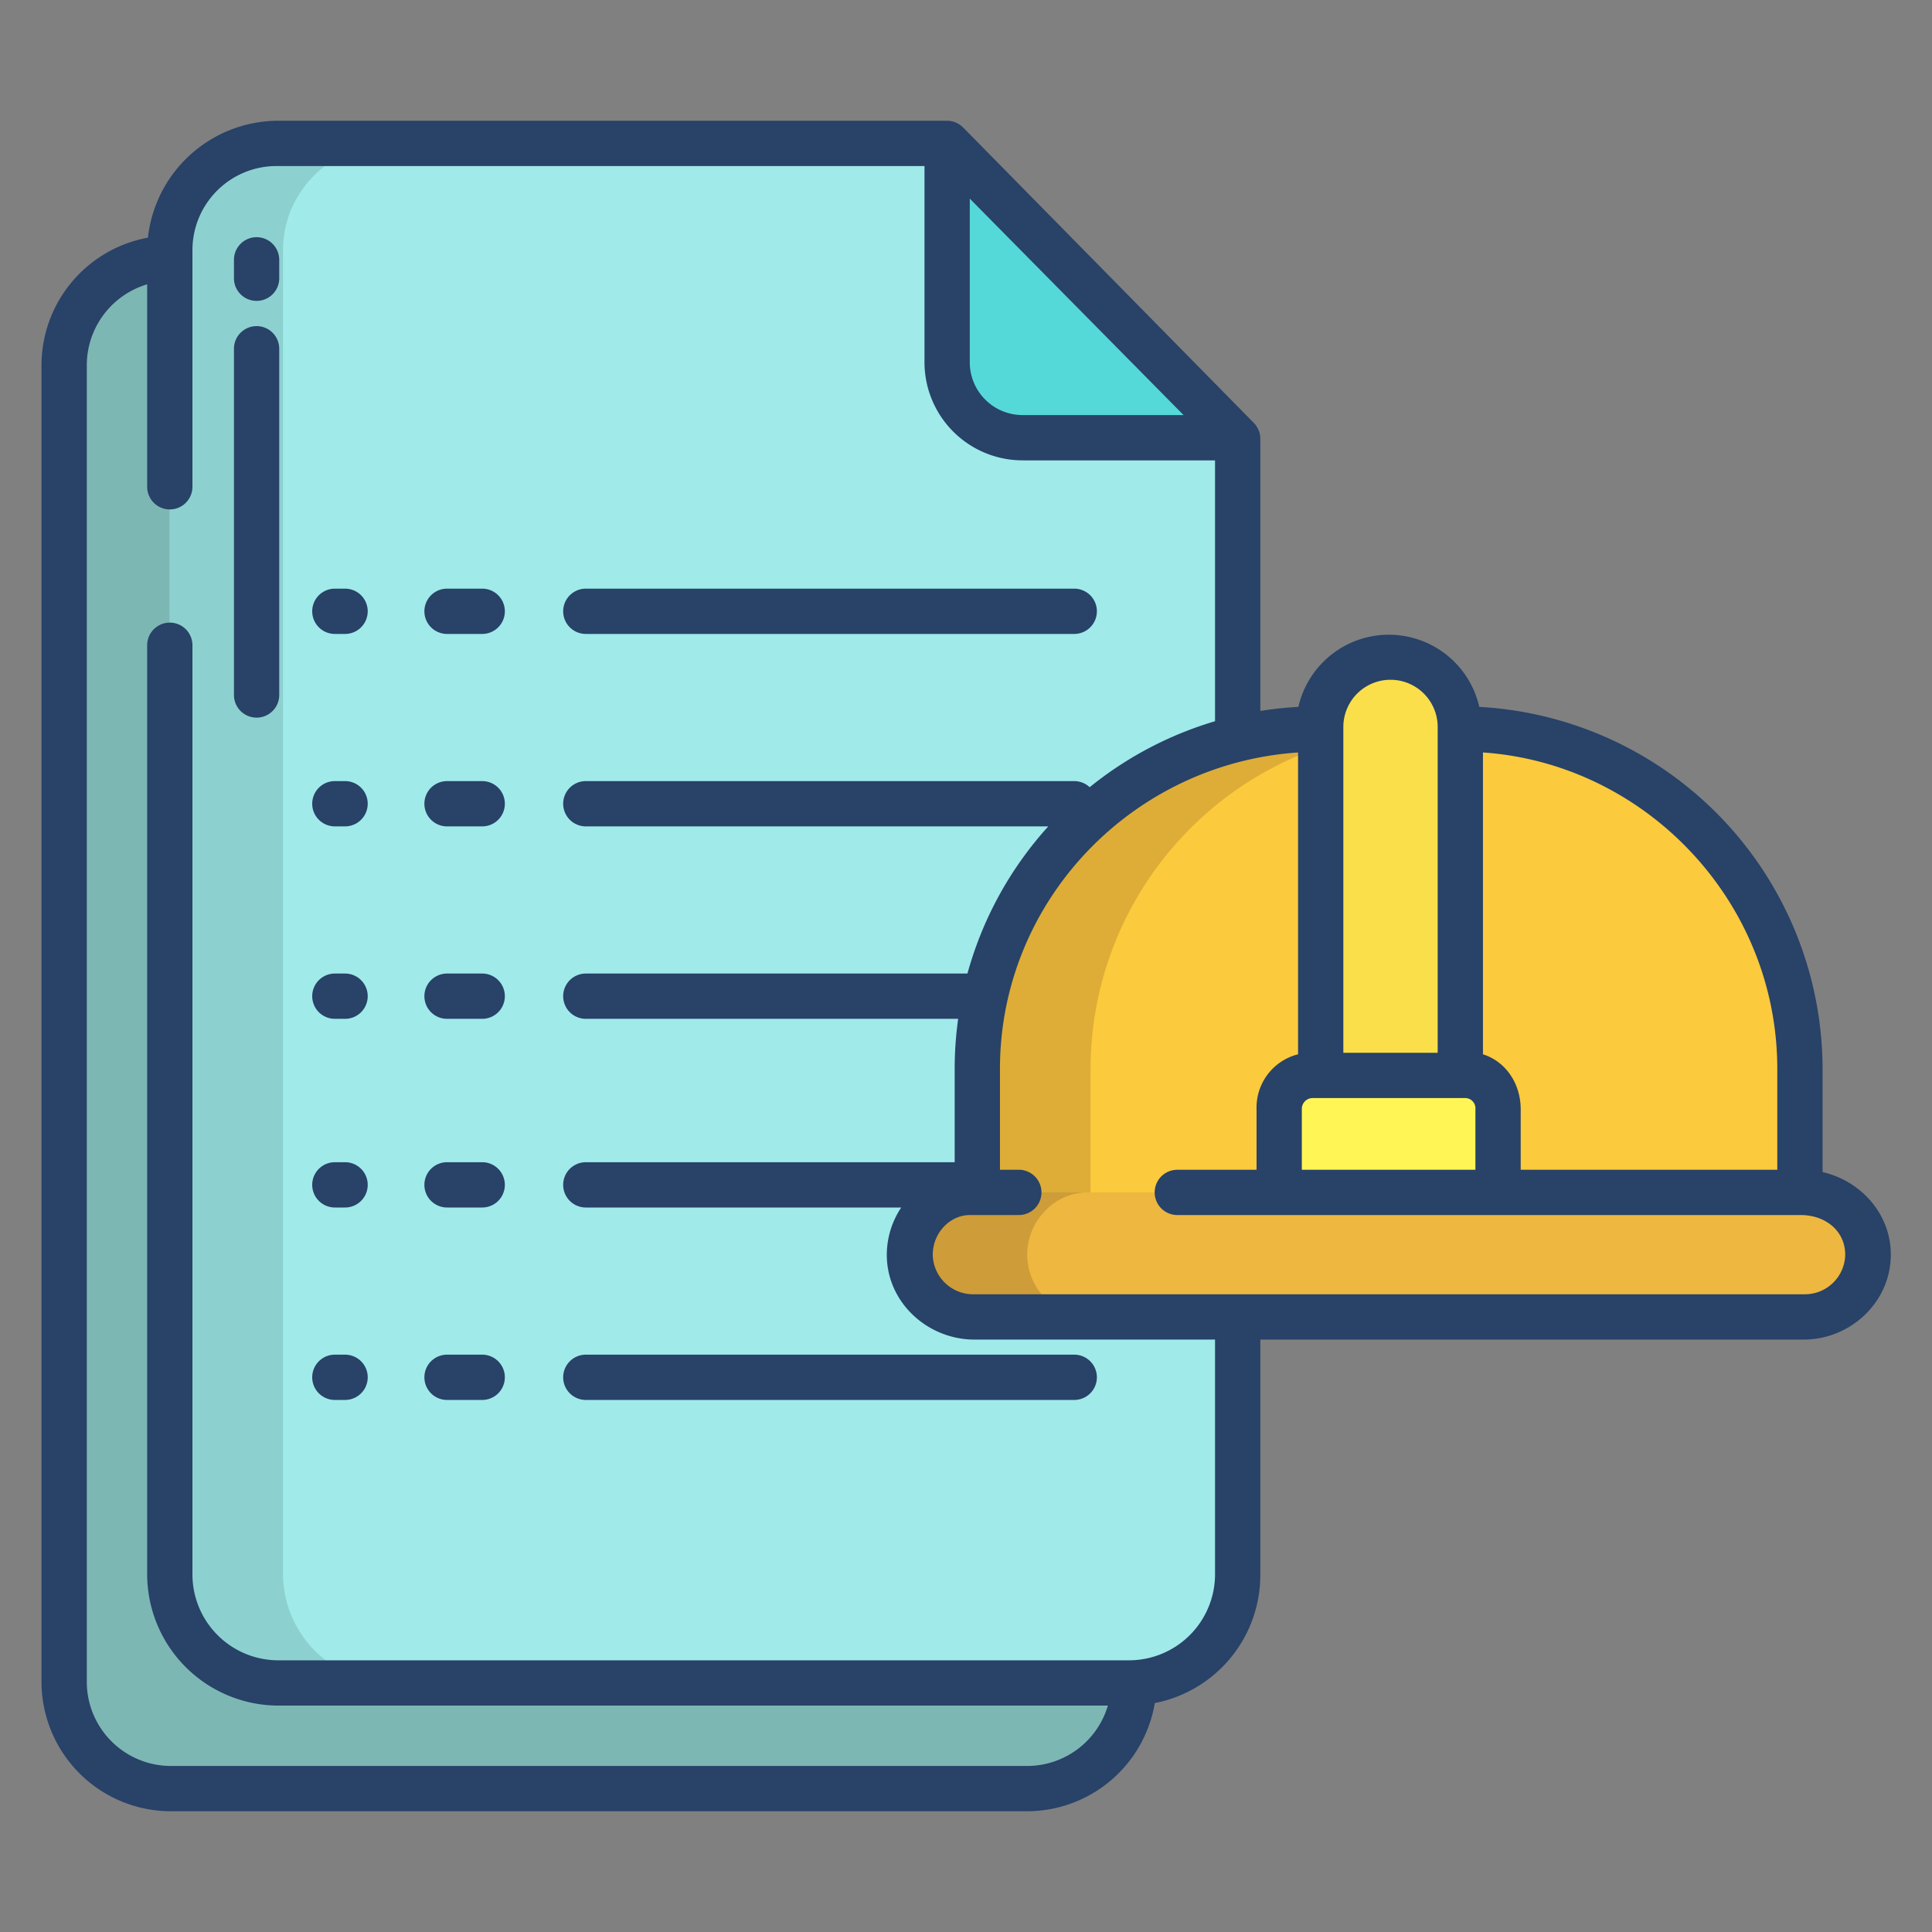 <svg id="Layer_1" height="512" viewBox="0 0 512 512" width="512" xmlns="http://www.w3.org/2000/svg" data-name="Layer 1"><rect x="0" y="0" width="512" height="512" fill="#808080" stroke="none"/><path d="m301 446v-.28c0 .09-.006.179-.007.27z" fill="#88ced8"/><path d="m17 96.78v348.94a28.287 28.287 0 0 0 28.35 28.28h226.81c15.56 0 28.682-12.476 28.833-28.01l-255.521-377.36a28.281 28.281 0 0 0 -28.472 28.15z" fill="#7db7b4"/><path d="m250.89 38h-177.19c-15.66 0-28.7 12.62-28.7 28.28v350.97a28.991 28.991 0 0 0 28.7 28.75h225.79c.34 0 .755-.2 1.095-.225a28.585 28.585 0 0 0 27.415-28.525v-301.04z" fill="#a0eaea"/><path d="m250.89 37.92 76.96 78.29h-56.71a20.257 20.257 0 0 1 -20.25-20.26z" fill="#55d8d8"/><path d="m386.8 193h-37.42a91.423 91.423 0 0 0 -21.58 2.67 90.338 90.338 0 0 0 -68.8 87.58v32.75h218v-32.77a90.346 90.346 0 0 0 -90.2-90.23z" fill="#fcca3d"/><path d="m478.18 316h-220.1a15.366 15.366 0 0 0 -11.043 4.83 16.512 16.512 0 0 0 11.963 28.17h220.19a16.571 16.571 0 0 0 11.89-4.71 16.281 16.281 0 0 0 4.92-11.68c0-9.29-7.53-16.61-17.82-16.61z" fill="#edb740"/><path d="m75 417.25v-350.97c0-15.66 13.04-28.28 28.7-28.28h-30c-15.66 0-28.7 12.62-28.7 28.28v350.97a28.991 28.991 0 0 0 28.7 28.75h30a28.991 28.991 0 0 1 -28.7-28.75z" fill="#8cd1cf"/><path d="m289 283.25a90.338 90.338 0 0 1 68.8-87.58 91.423 91.423 0 0 1 21.58-2.67h-30a91.423 91.423 0 0 0 -21.58 2.67 90.338 90.338 0 0 0 -68.8 87.58v32.75h30z" fill="#ddad37"/><path d="m272.211 332.45a16.551 16.551 0 0 1 4.821-11.62 15.366 15.366 0 0 1 11.043-4.83h-30a15.366 15.366 0 0 0 -11.043 4.83 16.512 16.512 0 0 0 11.968 28.17h30a16.571 16.571 0 0 1 -16.789-16.55z" fill="#ce9c38"/><path d="m388.15 285h-40.11a8.864 8.864 0 0 0 -9.04 8.99v22.01h58v-22.01a8.707 8.707 0 0 0 -8.85-8.99z" fill="#fff655"/><path d="m381.365 179.61a18.36 18.36 0 0 0 -31.365 13.04v92.35h37v-92.35a18.59 18.59 0 0 0 -5.635-13.04z" fill="#fadf4a"/><g fill="#284268"><path d="m91.449 156h-2.708a6 6 0 1 0 0 12h2.708a6 6 0 1 0 0-12z"/><path d="m127.79 156h-9.321a6 6 0 0 0 0 12h9.321a6 6 0 0 0 0-12z"/><path d="m155.248 168h129.437a6 6 0 0 0 0-12h-129.437a6 6 0 0 0 0 12z"/><path d="m91.449 207h-2.708a6 6 0 1 0 0 12h2.708a6 6 0 1 0 0-12z"/><path d="m127.79 207h-9.321a6 6 0 0 0 0 12h9.321a6 6 0 0 0 0-12z"/><path d="m91.449 258h-2.708a6 6 0 1 0 0 12h2.708a6 6 0 1 0 0-12z"/><path d="m127.79 258h-9.321a6 6 0 0 0 0 12h9.321a6 6 0 0 0 0-12z"/><path d="m91.449 308h-2.708a6 6 0 1 0 0 12h2.708a6 6 0 1 0 0-12z"/><path d="m127.79 308h-9.321a6 6 0 0 0 0 12h9.321a6 6 0 0 0 0-12z"/><path d="m91.449 359h-2.708a6 6 0 1 0 0 12h2.708a6 6 0 1 0 0-12z"/><path d="m127.79 359h-9.321a6 6 0 0 0 0 12h9.321a6 6 0 0 0 0-12z"/><path d="m149.248 365a6 6 0 0 0 6 6h129.437a6 6 0 0 0 0-12h-129.437a6 6 0 0 0 -6 6z"/><path d="m68 86.425a6 6 0 0 0 -6 6v91.756a6 6 0 0 0 12 0v-91.756a6 6 0 0 0 -6-6z"/><path d="m68 62.857a6 6 0 0 0 -6 6v4.884a6 6 0 0 0 12 0v-4.884a6 6 0 0 0 -6-6z"/><path d="m483 310.609v-27.356a96.236 96.236 0 0 0 -90.972-95.919 24.584 24.584 0 0 0 -47.941 0 95.683 95.683 0 0 0 -10.087 1.076v-72.2a6.077 6.077 0 0 0 -1.8-4.21l-76.989-78.245a6.052 6.052 0 0 0 -4.318-1.755h-177.193a34.821 34.821 0 0 0 -34.5 30.984 34.407 34.407 0 0 0 -28.2 33.799v348.935a34.328 34.328 0 0 0 34.351 34.282h226.805a34.37 34.37 0 0 0 33.879-28.673 34.59 34.59 0 0 0 27.965-33.827v-62.5h143.964c12.543 0 23.159-10.031 23.12-22.574-.034-10.886-8.084-19.517-18.084-21.817zm-90-111.2c43 2.958 78 39.419 78 83.84v26.751h-68v-16.015c0-6.874-4-12.694-10-14.582zm-37-6.76a12.5 12.5 0 0 1 25 0v86.351h-25zm-11 101.336a2.873 2.873 0 0 1 3.037-2.985h40.115a2.726 2.726 0 0 1 2.848 2.985v16.015h-46zm-88-241.349 56.663 57.364h-42.519a14 14 0 0 1 -14.144-14.051zm65 364.614a22.816 22.816 0 0 1 -22.75 22.75h-225.55a22.768 22.768 0 0 1 -22.7-22.7v-246.3a6 6 0 0 0 -12 0v246.25a34.852 34.852 0 0 0 34.75 34.75h219.85a22.319 22.319 0 0 1 -21.447 16h-226.802a22.314 22.314 0 0 1 -22.351-22.282v-348.935a22.4 22.4 0 0 1 16-21.436v53.653a6 6 0 0 0 12 0v-62.718a22.282 22.282 0 0 1 22.282-22.282h171.718v51.949a26.017 26.017 0 0 0 26.144 26.051h50.856v69.132a96.263 96.263 0 0 0 -33.224 17.487 5.977 5.977 0 0 0 -4.091-1.619h-129.437a6 6 0 0 0 0 12h122.557a95.973 95.973 0 0 0 -21.42 39h-101.137a6 6 0 0 0 0 12h98.674a95.959 95.959 0 0 0 -.922 13.253v24.747h-97.752a6 6 0 0 0 0 12h83.591a22.586 22.586 0 0 0 -3.808 13.477c.514 12.13 11.059 21.523 23.2 21.523h63.769zm156.188-74.25h-220.167a10.717 10.717 0 0 1 -10.828-10.195c-.165-5.9 4.484-10.805 9.8-10.805h13.007a6 6 0 0 0 0-12h-5v-26.747c0-44.421 35-80.882 79-83.84v79.987a14.555 14.555 0 0 0 -11 14.582v16.018h-21a6 6 0 0 0 0 12h165.175c6.8 0 11.908 4.4 11.824 10.651a10.7 10.7 0 0 1 -10.811 10.349z"/></g></svg>